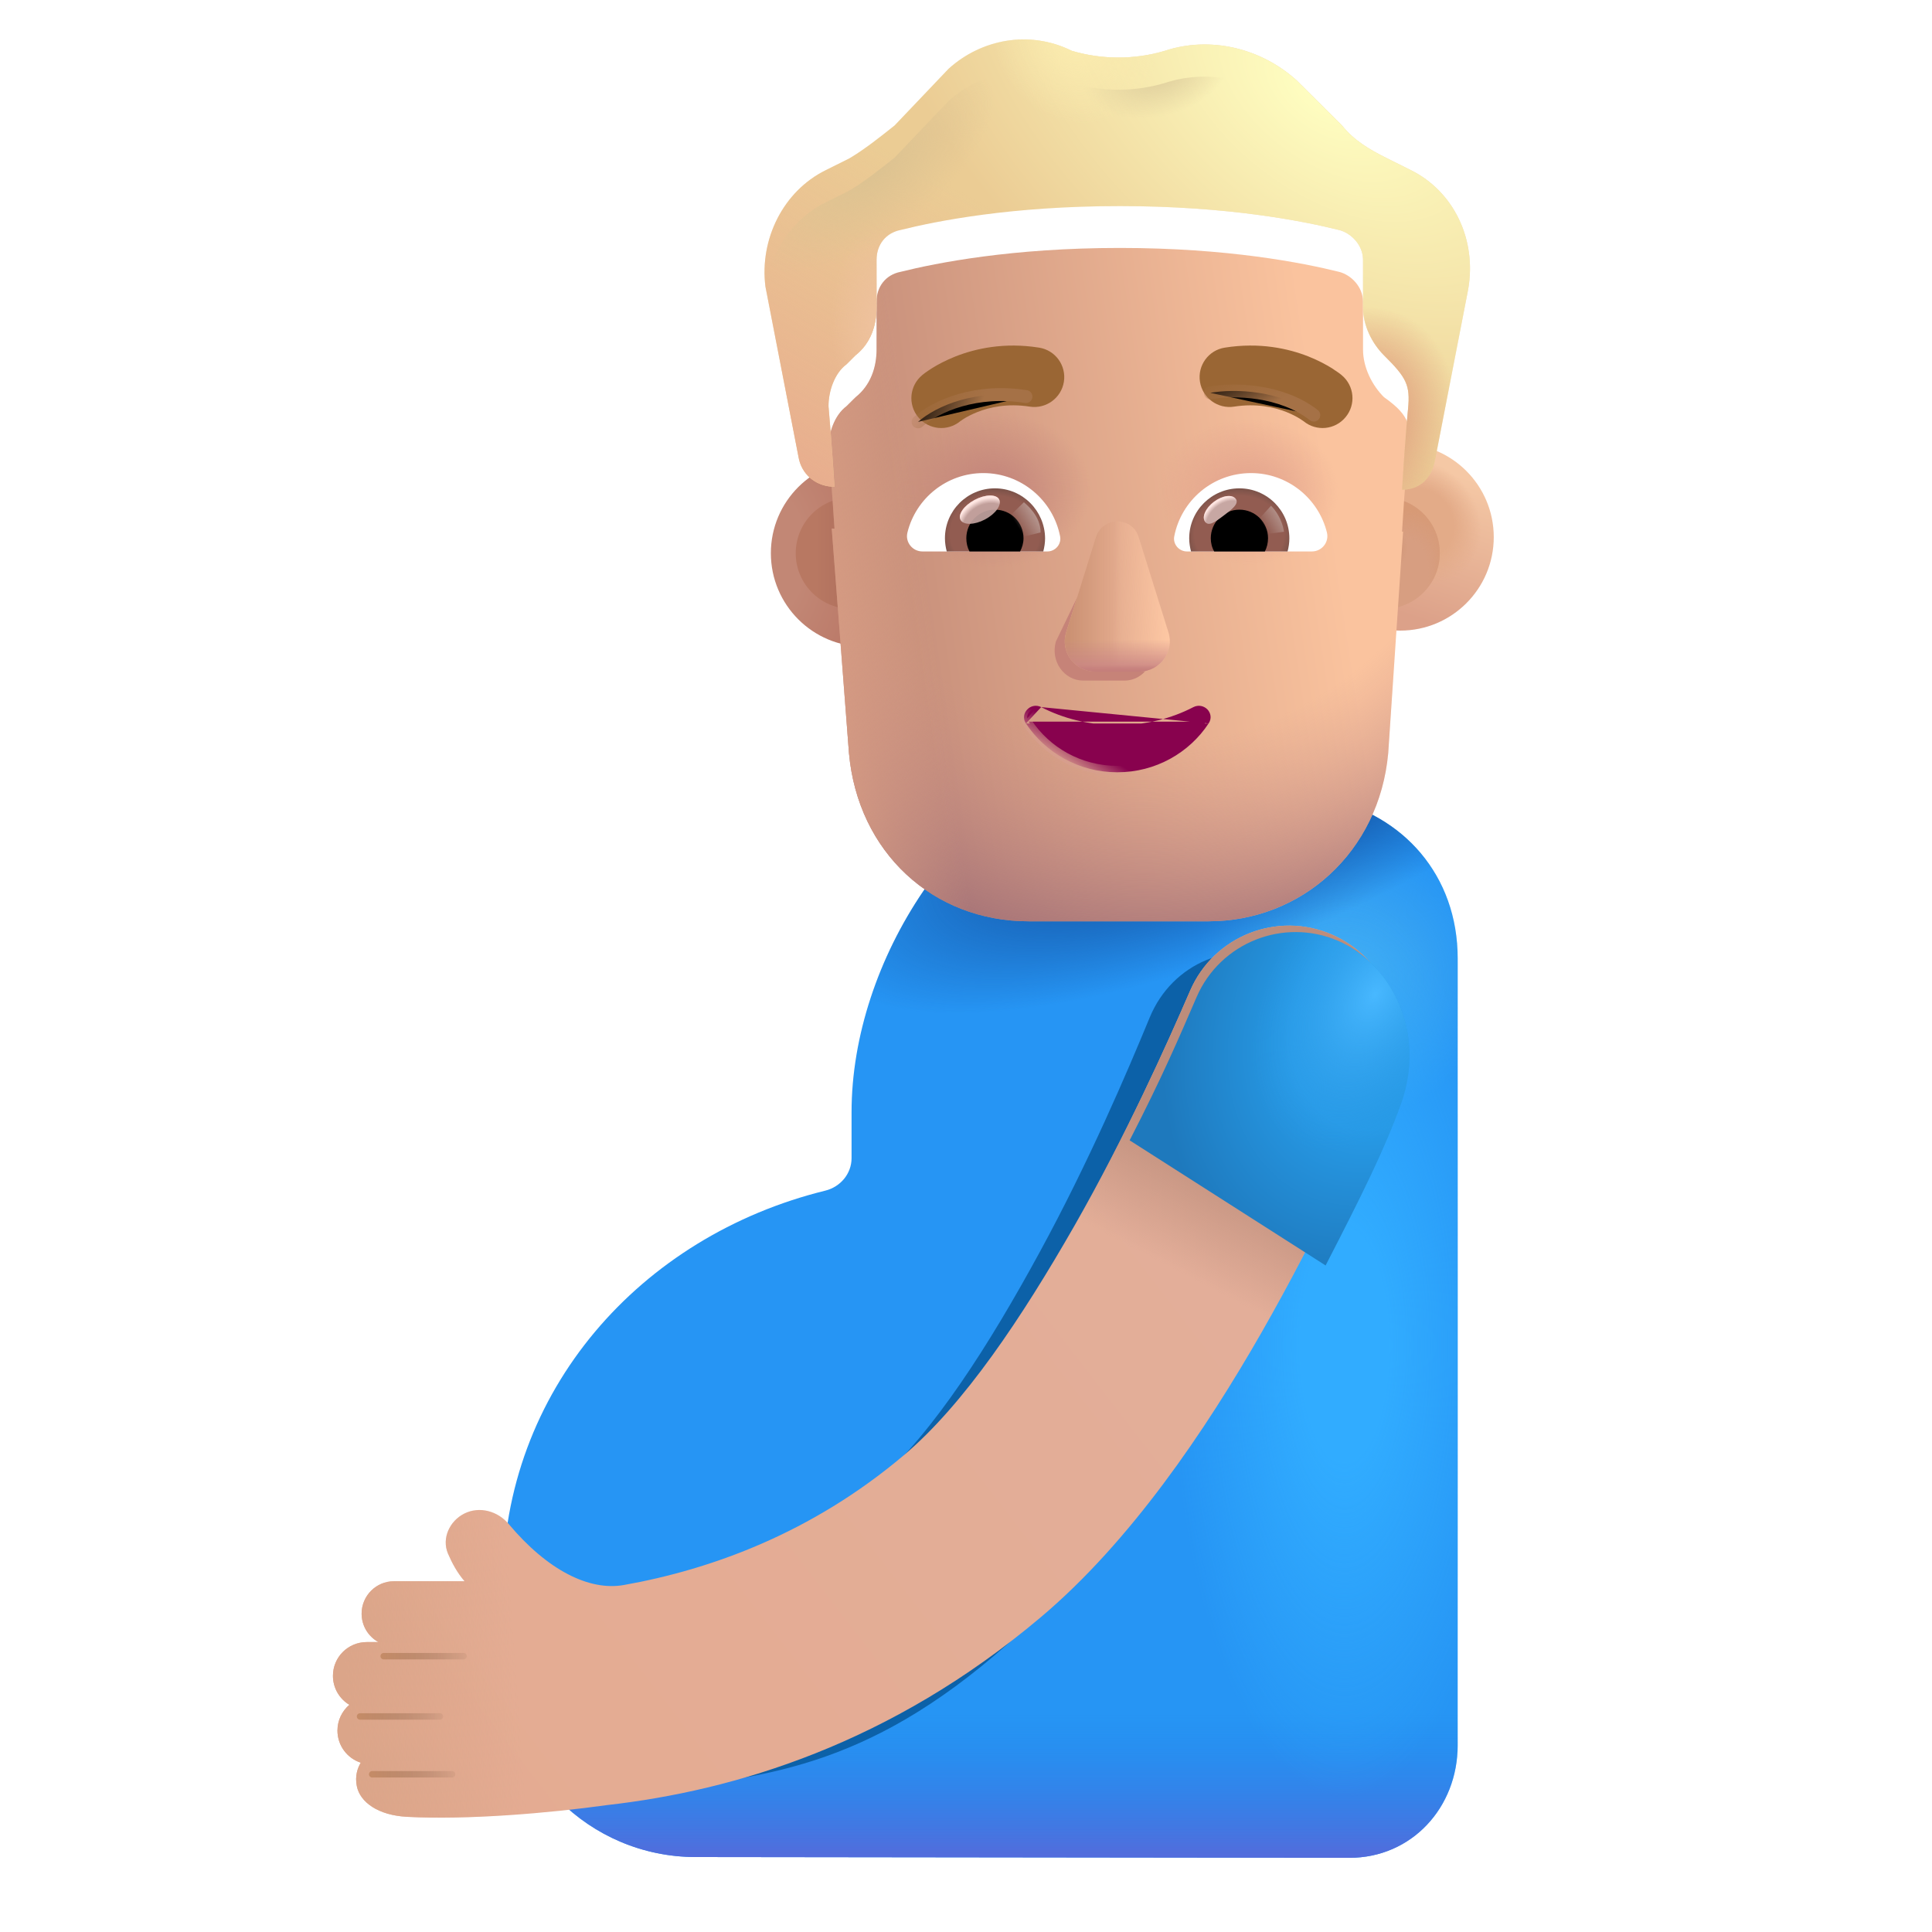 <svg viewBox="1 1 30 30" xmlns="http://www.w3.org/2000/svg">
<g filter="url(#filter0_i_13929_4557)">
<path d="M16.853 12.668C14.652 13.342 12.973 15.91 12.973 18.269V18.984C12.973 19.225 12.8 19.43 12.566 19.488C9.701 20.192 7.556 22.59 7.556 25.627V26.84C7.556 28.494 8.899 29.836 10.555 29.836L20.704 29.848C21.671 29.848 22.385 29.066 22.385 28.1V15.884C22.385 14.591 21.541 13.65 20.351 13.401C20.197 13.369 20.042 13.338 19.889 13.303C19.626 13.242 19.368 13.167 19.127 13.047L19.068 13.017C18.375 12.672 17.594 12.441 16.853 12.668Z" fill="#2695F4"/>
<path d="M16.853 12.668C14.652 13.342 12.973 15.91 12.973 18.269V18.984C12.973 19.225 12.8 19.43 12.566 19.488C9.701 20.192 7.556 22.59 7.556 25.627V26.84C7.556 28.494 8.899 29.836 10.555 29.836L20.704 29.848C21.671 29.848 22.385 29.066 22.385 28.1V15.884C22.385 14.591 21.541 13.65 20.351 13.401C20.197 13.369 20.042 13.338 19.889 13.303C19.626 13.242 19.368 13.167 19.127 13.047L19.068 13.017C18.375 12.672 17.594 12.441 16.853 12.668Z" fill="url(#paint0_linear_13929_4557)"/>
<path d="M16.853 12.668C14.652 13.342 12.973 15.91 12.973 18.269V18.984C12.973 19.225 12.8 19.43 12.566 19.488C9.701 20.192 7.556 22.59 7.556 25.627V26.84C7.556 28.494 8.899 29.836 10.555 29.836L20.704 29.848C21.671 29.848 22.385 29.066 22.385 28.1V15.884C22.385 14.591 21.541 13.65 20.351 13.401C20.197 13.369 20.042 13.338 19.889 13.303C19.626 13.242 19.368 13.167 19.127 13.047L19.068 13.017C18.375 12.672 17.594 12.441 16.853 12.668Z" fill="url(#paint1_radial_13929_4557)"/>
<path d="M16.853 12.668C14.652 13.342 12.973 15.91 12.973 18.269V18.984C12.973 19.225 12.8 19.43 12.566 19.488C9.701 20.192 7.556 22.59 7.556 25.627V26.84C7.556 28.494 8.899 29.836 10.555 29.836L20.704 29.848C21.671 29.848 22.385 29.066 22.385 28.1V15.884C22.385 14.591 21.541 13.65 20.351 13.401C20.197 13.369 20.042 13.338 19.889 13.303C19.626 13.242 19.368 13.167 19.127 13.047L19.068 13.017C18.375 12.672 17.594 12.441 16.853 12.668Z" fill="url(#paint2_radial_13929_4557)"/>
<path d="M16.853 12.668C14.652 13.342 12.973 15.91 12.973 18.269V18.984C12.973 19.225 12.8 19.43 12.566 19.488C9.701 20.192 7.556 22.59 7.556 25.627V26.84C7.556 28.494 8.899 29.836 10.555 29.836L20.704 29.848C21.671 29.848 22.385 29.066 22.385 28.1V15.884C22.385 14.591 21.541 13.65 20.351 13.401C20.197 13.369 20.042 13.338 19.889 13.303C19.626 13.242 19.368 13.167 19.127 13.047L19.068 13.017C18.375 12.672 17.594 12.441 16.853 12.668Z" fill="url(#paint3_radial_13929_4557)"/>
</g>
<g filter="url(#filter1_f_13929_4557)">
<path d="M10.476 28.882C10.628 28.864 10.775 28.844 10.915 28.824C12.799 28.599 14.418 28.502 16.646 26.529C17.969 25.357 19.076 23.637 19.912 22.102C20.764 20.537 21.412 19.014 21.777 18.129C22.126 17.281 21.754 16.297 20.947 15.93C20.139 15.563 19.201 15.953 18.852 16.801C18.503 17.648 17.91 19.038 17.145 20.442C16.364 21.877 15.504 23.23 14.615 24.018C13.251 25.226 11.762 25.79 10.476 26.031C9.961 26.127 9.342 25.797 8.774 25.085C8.65 24.93 8.463 24.847 8.281 24.869C8.252 25.117 8.237 25.37 8.237 25.627V26.84C8.237 28.002 9.553 28.386 10.476 28.882Z" fill="#0C61A8"/>
</g>
<g filter="url(#filter2_i_13929_4557)">
<path d="M21.68 15.711C22.528 16.078 22.918 17.062 22.551 17.91C22.168 18.795 21.488 20.318 20.593 21.884C19.716 23.418 18.553 25.138 17.164 26.31C14.826 28.284 12.407 29.005 10.429 29.229C9.501 29.358 8.263 29.46 7.325 29.412C6.868 29.389 6.59 29.181 6.541 28.936C6.508 28.777 6.554 28.65 6.602 28.571C6.392 28.503 6.24 28.305 6.24 28.072C6.24 27.912 6.312 27.769 6.425 27.672C6.272 27.581 6.17 27.413 6.17 27.222C6.17 26.932 6.405 26.698 6.695 26.698H6.875C6.72 26.612 6.615 26.447 6.615 26.257C6.615 25.979 6.84 25.753 7.118 25.753H8.213C8.102 25.625 8.018 25.469 7.956 25.324C7.856 25.088 7.981 24.818 8.209 24.703C8.445 24.584 8.73 24.663 8.9 24.866C9.497 25.578 10.146 25.908 10.687 25.812C12.038 25.572 13.601 25.008 15.032 23.799C15.966 23.012 16.869 21.659 17.689 20.224C18.491 18.819 19.114 17.429 19.481 16.582C19.847 15.735 20.832 15.344 21.68 15.711Z" fill="url(#paint4_linear_13929_4557)"/>
<path d="M21.68 15.711C22.528 16.078 22.918 17.062 22.551 17.91C22.168 18.795 21.488 20.318 20.593 21.884C19.716 23.418 18.553 25.138 17.164 26.31C14.826 28.284 12.407 29.005 10.429 29.229C9.501 29.358 8.263 29.46 7.325 29.412C6.868 29.389 6.59 29.181 6.541 28.936C6.508 28.777 6.554 28.65 6.602 28.571C6.392 28.503 6.24 28.305 6.24 28.072C6.24 27.912 6.312 27.769 6.425 27.672C6.272 27.581 6.17 27.413 6.17 27.222C6.17 26.932 6.405 26.698 6.695 26.698H6.875C6.72 26.612 6.615 26.447 6.615 26.257C6.615 25.979 6.84 25.753 7.118 25.753H8.213C8.102 25.625 8.018 25.469 7.956 25.324C7.856 25.088 7.981 24.818 8.209 24.703C8.445 24.584 8.73 24.663 8.9 24.866C9.497 25.578 10.146 25.908 10.687 25.812C12.038 25.572 13.601 25.008 15.032 23.799C15.966 23.012 16.869 21.659 17.689 20.224C18.491 18.819 19.114 17.429 19.481 16.582C19.847 15.735 20.832 15.344 21.68 15.711Z" fill="url(#paint5_linear_13929_4557)"/>
<path d="M21.68 15.711C22.528 16.078 22.918 17.062 22.551 17.91C22.168 18.795 21.488 20.318 20.593 21.884C19.716 23.418 18.553 25.138 17.164 26.31C14.826 28.284 12.407 29.005 10.429 29.229C9.501 29.358 8.263 29.46 7.325 29.412C6.868 29.389 6.59 29.181 6.541 28.936C6.508 28.777 6.554 28.65 6.602 28.571C6.392 28.503 6.24 28.305 6.24 28.072C6.24 27.912 6.312 27.769 6.425 27.672C6.272 27.581 6.17 27.413 6.17 27.222C6.17 26.932 6.405 26.698 6.695 26.698H6.875C6.72 26.612 6.615 26.447 6.615 26.257C6.615 25.979 6.84 25.753 7.118 25.753H8.213C8.102 25.625 8.018 25.469 7.956 25.324C7.856 25.088 7.981 24.818 8.209 24.703C8.445 24.584 8.73 24.663 8.9 24.866C9.497 25.578 10.146 25.908 10.687 25.812C12.038 25.572 13.601 25.008 15.032 23.799C15.966 23.012 16.869 21.659 17.689 20.224C18.491 18.819 19.114 17.429 19.481 16.582C19.847 15.735 20.832 15.344 21.68 15.711Z" fill="url(#paint6_linear_13929_4557)"/>
</g>
<g filter="url(#filter3_i_13929_4557)">
<path d="M22.655 18.241C23.045 17.153 22.528 16.078 21.68 15.711C20.832 15.344 19.848 15.735 19.481 16.582C19.215 17.197 18.949 17.822 18.441 18.807L21.484 20.75C22.05 19.653 22.407 18.932 22.655 18.241Z" fill="url(#paint7_radial_13929_4557)"/>
<path d="M22.655 18.241C23.045 17.153 22.528 16.078 21.68 15.711C20.832 15.344 19.848 15.735 19.481 16.582C19.215 17.197 18.949 17.822 18.441 18.807L21.484 20.75C22.05 19.653 22.407 18.932 22.655 18.241Z" fill="url(#paint8_radial_13929_4557)"/>
</g>
<g filter="url(#filter4_f_13929_4557)">
<path d="M6.958 26.717H8.199" stroke="url(#paint9_linear_13929_4557)" stroke-width="0.1" stroke-linecap="round"/>
</g>
<g filter="url(#filter5_f_13929_4557)">
<path d="M6.591 27.653H7.832" stroke="url(#paint10_linear_13929_4557)" stroke-width="0.1" stroke-linecap="round"/>
</g>
<g filter="url(#filter6_f_13929_4557)">
<path d="M6.779 28.551H8.02" stroke="url(#paint11_linear_13929_4557)" stroke-width="0.1" stroke-linecap="round"/>
</g>
<g filter="url(#filter7_i_13929_4557)">
<circle cx="14.222" cy="9.59" r="1.452" fill="url(#paint12_radial_13929_4557)"/>
</g>
<g filter="url(#filter8_f_13929_4557)">
<circle cx="14.221" cy="9.59" r="0.865" fill="url(#paint13_linear_13929_4557)"/>
</g>
<g filter="url(#filter9_i_13929_4557)">
<circle cx="22.493" cy="9.59" r="1.452" fill="url(#paint14_linear_13929_4557)"/>
<circle cx="22.493" cy="9.59" r="1.452" fill="url(#paint15_radial_13929_4557)"/>
</g>
<g filter="url(#filter10_f_13929_4557)">
<circle cx="22.492" cy="9.59" r="0.865" fill="#D79E81"/>
<circle cx="22.492" cy="9.59" r="0.865" fill="url(#paint16_radial_13929_4557)"/>
<circle cx="22.492" cy="9.59" r="0.865" fill="url(#paint17_radial_13929_4557)"/>
</g>
<g filter="url(#filter11_i_13929_4557)">
<path d="M13.915 9.057C13.93 9.058 13.944 9.058 13.958 9.058C13.958 9.058 13.912 8.317 13.865 7.807C13.865 7.575 13.958 7.297 14.145 7.157L14.285 7.018C14.518 6.833 14.611 6.555 14.611 6.277V5.535C14.611 5.303 14.751 5.117 14.984 5.071C15.544 4.932 16.709 4.7 18.388 4.7C20.067 4.7 21.232 4.932 21.792 5.071C21.978 5.117 22.165 5.303 22.165 5.535V6.277C22.165 6.555 22.305 6.833 22.491 7.018C22.928 7.324 22.901 7.492 22.864 7.853C22.818 8.317 22.771 9.105 22.771 9.105C22.776 9.105 22.782 9.105 22.787 9.105L22.556 12.546C22.416 14.084 21.207 15.156 19.765 15.156H16.974C15.486 15.156 14.323 14.084 14.183 12.546L13.915 9.057Z" fill="url(#paint18_linear_13929_4557)"/>
<path d="M13.915 9.057C13.93 9.058 13.944 9.058 13.958 9.058C13.958 9.058 13.912 8.317 13.865 7.807C13.865 7.575 13.958 7.297 14.145 7.157L14.285 7.018C14.518 6.833 14.611 6.555 14.611 6.277V5.535C14.611 5.303 14.751 5.117 14.984 5.071C15.544 4.932 16.709 4.7 18.388 4.7C20.067 4.7 21.232 4.932 21.792 5.071C21.978 5.117 22.165 5.303 22.165 5.535V6.277C22.165 6.555 22.305 6.833 22.491 7.018C22.928 7.324 22.901 7.492 22.864 7.853C22.818 8.317 22.771 9.105 22.771 9.105C22.776 9.105 22.782 9.105 22.787 9.105L22.556 12.546C22.416 14.084 21.207 15.156 19.765 15.156H16.974C15.486 15.156 14.323 14.084 14.183 12.546L13.915 9.057Z" fill="url(#paint19_radial_13929_4557)"/>
<path d="M13.915 9.057C13.93 9.058 13.944 9.058 13.958 9.058C13.958 9.058 13.912 8.317 13.865 7.807C13.865 7.575 13.958 7.297 14.145 7.157L14.285 7.018C14.518 6.833 14.611 6.555 14.611 6.277V5.535C14.611 5.303 14.751 5.117 14.984 5.071C15.544 4.932 16.709 4.7 18.388 4.7C20.067 4.7 21.232 4.932 21.792 5.071C21.978 5.117 22.165 5.303 22.165 5.535V6.277C22.165 6.555 22.305 6.833 22.491 7.018C22.928 7.324 22.901 7.492 22.864 7.853C22.818 8.317 22.771 9.105 22.771 9.105C22.776 9.105 22.782 9.105 22.787 9.105L22.556 12.546C22.416 14.084 21.207 15.156 19.765 15.156H16.974C15.486 15.156 14.323 14.084 14.183 12.546L13.915 9.057Z" fill="url(#paint20_linear_13929_4557)"/>
<path d="M13.915 9.057C13.93 9.058 13.944 9.058 13.958 9.058C13.958 9.058 13.912 8.317 13.865 7.807C13.865 7.575 13.958 7.297 14.145 7.157L14.285 7.018C14.518 6.833 14.611 6.555 14.611 6.277V5.535C14.611 5.303 14.751 5.117 14.984 5.071C15.544 4.932 16.709 4.7 18.388 4.7C20.067 4.7 21.232 4.932 21.792 5.071C21.978 5.117 22.165 5.303 22.165 5.535V6.277C22.165 6.555 22.305 6.833 22.491 7.018C22.928 7.324 22.901 7.492 22.864 7.853C22.818 8.317 22.771 9.105 22.771 9.105C22.776 9.105 22.782 9.105 22.787 9.105L22.556 12.546C22.416 14.084 21.207 15.156 19.765 15.156H16.974C15.486 15.156 14.323 14.084 14.183 12.546L13.915 9.057Z" fill="url(#paint21_radial_13929_4557)"/>
<path d="M13.915 9.057C13.93 9.058 13.944 9.058 13.958 9.058C13.958 9.058 13.912 8.317 13.865 7.807C13.865 7.575 13.958 7.297 14.145 7.157L14.285 7.018C14.518 6.833 14.611 6.555 14.611 6.277V5.535C14.611 5.303 14.751 5.117 14.984 5.071C15.544 4.932 16.709 4.7 18.388 4.7C20.067 4.7 21.232 4.932 21.792 5.071C21.978 5.117 22.165 5.303 22.165 5.535V6.277C22.165 6.555 22.305 6.833 22.491 7.018C22.928 7.324 22.901 7.492 22.864 7.853C22.818 8.317 22.771 9.105 22.771 9.105C22.776 9.105 22.782 9.105 22.787 9.105L22.556 12.546C22.416 14.084 21.207 15.156 19.765 15.156H16.974C15.486 15.156 14.323 14.084 14.183 12.546L13.915 9.057Z" fill="url(#paint22_radial_13929_4557)"/>
</g>
<g filter="url(#filter12_i_13929_4557)">
<path d="M22.538 3.958L22.911 4.144C23.564 4.468 23.937 5.21 23.797 5.998L23.284 8.641C23.238 8.914 23.058 9.098 22.787 9.104C22.782 9.105 22.776 9.105 22.771 9.105C22.771 9.105 22.818 8.316 22.864 7.853C22.902 7.476 22.836 7.361 22.491 7.018C22.305 6.833 22.165 6.555 22.165 6.276V5.535C22.165 5.303 21.978 5.117 21.792 5.071C21.232 4.932 20.067 4.7 18.388 4.7C16.709 4.7 15.543 4.932 14.984 5.071C14.751 5.117 14.611 5.303 14.611 5.535V6.276C14.611 6.555 14.518 6.833 14.284 7.018L14.145 7.157C13.958 7.296 13.865 7.575 13.865 7.806C13.911 8.316 13.958 9.058 13.958 9.058C13.944 9.058 13.93 9.058 13.915 9.057C13.655 9.039 13.443 8.859 13.399 8.595L12.886 5.952C12.792 5.21 13.165 4.468 13.818 4.144L14.191 3.958C14.424 3.819 14.658 3.634 14.891 3.448L15.73 2.567C16.243 2.104 16.989 1.965 17.642 2.289C18.108 2.428 18.621 2.428 19.087 2.289C19.787 2.057 20.579 2.243 21.139 2.753L21.838 3.448C22.025 3.68 22.258 3.819 22.538 3.958Z" fill="#EBCC94"/>
<path d="M22.538 3.958L22.911 4.144C23.564 4.468 23.937 5.21 23.797 5.998L23.284 8.641C23.238 8.914 23.058 9.098 22.787 9.104C22.782 9.105 22.776 9.105 22.771 9.105C22.771 9.105 22.818 8.316 22.864 7.853C22.902 7.476 22.836 7.361 22.491 7.018C22.305 6.833 22.165 6.555 22.165 6.276V5.535C22.165 5.303 21.978 5.117 21.792 5.071C21.232 4.932 20.067 4.7 18.388 4.7C16.709 4.7 15.543 4.932 14.984 5.071C14.751 5.117 14.611 5.303 14.611 5.535V6.276C14.611 6.555 14.518 6.833 14.284 7.018L14.145 7.157C13.958 7.296 13.865 7.575 13.865 7.806C13.911 8.316 13.958 9.058 13.958 9.058C13.944 9.058 13.93 9.058 13.915 9.057C13.655 9.039 13.443 8.859 13.399 8.595L12.886 5.952C12.792 5.21 13.165 4.468 13.818 4.144L14.191 3.958C14.424 3.819 14.658 3.634 14.891 3.448L15.73 2.567C16.243 2.104 16.989 1.965 17.642 2.289C18.108 2.428 18.621 2.428 19.087 2.289C19.787 2.057 20.579 2.243 21.139 2.753L21.838 3.448C22.025 3.68 22.258 3.819 22.538 3.958Z" fill="url(#paint23_radial_13929_4557)"/>
<path d="M22.538 3.958L22.911 4.144C23.564 4.468 23.937 5.21 23.797 5.998L23.284 8.641C23.238 8.914 23.058 9.098 22.787 9.104C22.782 9.105 22.776 9.105 22.771 9.105C22.771 9.105 22.818 8.316 22.864 7.853C22.902 7.476 22.836 7.361 22.491 7.018C22.305 6.833 22.165 6.555 22.165 6.276V5.535C22.165 5.303 21.978 5.117 21.792 5.071C21.232 4.932 20.067 4.7 18.388 4.7C16.709 4.7 15.543 4.932 14.984 5.071C14.751 5.117 14.611 5.303 14.611 5.535V6.276C14.611 6.555 14.518 6.833 14.284 7.018L14.145 7.157C13.958 7.296 13.865 7.575 13.865 7.806C13.911 8.316 13.958 9.058 13.958 9.058C13.944 9.058 13.93 9.058 13.915 9.057C13.655 9.039 13.443 8.859 13.399 8.595L12.886 5.952C12.792 5.21 13.165 4.468 13.818 4.144L14.191 3.958C14.424 3.819 14.658 3.634 14.891 3.448L15.73 2.567C16.243 2.104 16.989 1.965 17.642 2.289C18.108 2.428 18.621 2.428 19.087 2.289C19.787 2.057 20.579 2.243 21.139 2.753L21.838 3.448C22.025 3.68 22.258 3.819 22.538 3.958Z" fill="url(#paint24_linear_13929_4557)"/>
<path d="M22.538 3.958L22.911 4.144C23.564 4.468 23.937 5.21 23.797 5.998L23.284 8.641C23.238 8.914 23.058 9.098 22.787 9.104C22.782 9.105 22.776 9.105 22.771 9.105C22.771 9.105 22.818 8.316 22.864 7.853C22.902 7.476 22.836 7.361 22.491 7.018C22.305 6.833 22.165 6.555 22.165 6.276V5.535C22.165 5.303 21.978 5.117 21.792 5.071C21.232 4.932 20.067 4.7 18.388 4.7C16.709 4.7 15.543 4.932 14.984 5.071C14.751 5.117 14.611 5.303 14.611 5.535V6.276C14.611 6.555 14.518 6.833 14.284 7.018L14.145 7.157C13.958 7.296 13.865 7.575 13.865 7.806C13.911 8.316 13.958 9.058 13.958 9.058C13.944 9.058 13.93 9.058 13.915 9.057C13.655 9.039 13.443 8.859 13.399 8.595L12.886 5.952C12.792 5.21 13.165 4.468 13.818 4.144L14.191 3.958C14.424 3.819 14.658 3.634 14.891 3.448L15.73 2.567C16.243 2.104 16.989 1.965 17.642 2.289C18.108 2.428 18.621 2.428 19.087 2.289C19.787 2.057 20.579 2.243 21.139 2.753L21.838 3.448C22.025 3.68 22.258 3.819 22.538 3.958Z" fill="url(#paint25_radial_13929_4557)"/>
<path d="M22.538 3.958L22.911 4.144C23.564 4.468 23.937 5.21 23.797 5.998L23.284 8.641C23.238 8.914 23.058 9.098 22.787 9.104C22.782 9.105 22.776 9.105 22.771 9.105C22.771 9.105 22.818 8.316 22.864 7.853C22.902 7.476 22.836 7.361 22.491 7.018C22.305 6.833 22.165 6.555 22.165 6.276V5.535C22.165 5.303 21.978 5.117 21.792 5.071C21.232 4.932 20.067 4.7 18.388 4.7C16.709 4.7 15.543 4.932 14.984 5.071C14.751 5.117 14.611 5.303 14.611 5.535V6.276C14.611 6.555 14.518 6.833 14.284 7.018L14.145 7.157C13.958 7.296 13.865 7.575 13.865 7.806C13.911 8.316 13.958 9.058 13.958 9.058C13.944 9.058 13.93 9.058 13.915 9.057C13.655 9.039 13.443 8.859 13.399 8.595L12.886 5.952C12.792 5.21 13.165 4.468 13.818 4.144L14.191 3.958C14.424 3.819 14.658 3.634 14.891 3.448L15.73 2.567C16.243 2.104 16.989 1.965 17.642 2.289C18.108 2.428 18.621 2.428 19.087 2.289C19.787 2.057 20.579 2.243 21.139 2.753L21.838 3.448C22.025 3.68 22.258 3.819 22.538 3.958Z" fill="url(#paint26_radial_13929_4557)"/>
<path d="M22.538 3.958L22.911 4.144C23.564 4.468 23.937 5.21 23.797 5.998L23.284 8.641C23.238 8.914 23.058 9.098 22.787 9.104C22.782 9.105 22.776 9.105 22.771 9.105C22.771 9.105 22.818 8.316 22.864 7.853C22.902 7.476 22.836 7.361 22.491 7.018C22.305 6.833 22.165 6.555 22.165 6.276V5.535C22.165 5.303 21.978 5.117 21.792 5.071C21.232 4.932 20.067 4.7 18.388 4.7C16.709 4.7 15.543 4.932 14.984 5.071C14.751 5.117 14.611 5.303 14.611 5.535V6.276C14.611 6.555 14.518 6.833 14.284 7.018L14.145 7.157C13.958 7.296 13.865 7.575 13.865 7.806C13.911 8.316 13.958 9.058 13.958 9.058C13.944 9.058 13.93 9.058 13.915 9.057C13.655 9.039 13.443 8.859 13.399 8.595L12.886 5.952C12.792 5.21 13.165 4.468 13.818 4.144L14.191 3.958C14.424 3.819 14.658 3.634 14.891 3.448L15.73 2.567C16.243 2.104 16.989 1.965 17.642 2.289C18.108 2.428 18.621 2.428 19.087 2.289C19.787 2.057 20.579 2.243 21.139 2.753L21.838 3.448C22.025 3.68 22.258 3.819 22.538 3.958Z" fill="url(#paint27_radial_13929_4557)"/>
</g>
<path d="M22.538 3.958L22.911 4.144C23.564 4.468 23.937 5.21 23.797 5.998L23.284 8.641C23.238 8.914 23.058 9.098 22.787 9.104C22.782 9.105 22.776 9.105 22.771 9.105C22.771 9.105 22.818 8.316 22.864 7.853C22.902 7.476 22.836 7.361 22.491 7.018C22.305 6.833 22.165 6.555 22.165 6.276V5.535C22.165 5.303 21.978 5.117 21.792 5.071C21.232 4.932 20.067 4.7 18.388 4.7C16.709 4.7 15.543 4.932 14.984 5.071C14.751 5.117 14.611 5.303 14.611 5.535V6.276C14.611 6.555 14.518 6.833 14.284 7.018L14.145 7.157C13.958 7.296 13.865 7.575 13.865 7.806C13.911 8.316 13.958 9.058 13.958 9.058C13.944 9.058 13.93 9.058 13.915 9.057C13.655 9.039 13.443 8.859 13.399 8.595L12.886 5.952C12.792 5.21 13.165 4.468 13.818 4.144L14.191 3.958C14.424 3.819 14.658 3.634 14.891 3.448L15.73 2.567C16.243 2.104 16.989 1.965 17.642 2.289C18.108 2.428 18.621 2.428 19.087 2.289C19.787 2.057 20.579 2.243 21.139 2.753L21.838 3.448C22.025 3.68 22.258 3.819 22.538 3.958Z" fill="url(#paint28_radial_13929_4557)"/>
<path d="M22.538 3.958L22.911 4.144C23.564 4.468 23.937 5.21 23.797 5.998L23.284 8.641C23.238 8.914 23.058 9.098 22.787 9.104C22.782 9.105 22.776 9.105 22.771 9.105C22.771 9.105 22.818 8.316 22.864 7.853C22.902 7.476 22.836 7.361 22.491 7.018C22.305 6.833 22.165 6.555 22.165 6.276V5.535C22.165 5.303 21.978 5.117 21.792 5.071C21.232 4.932 20.067 4.7 18.388 4.7C16.709 4.7 15.543 4.932 14.984 5.071C14.751 5.117 14.611 5.303 14.611 5.535V6.276C14.611 6.555 14.518 6.833 14.284 7.018L14.145 7.157C13.958 7.296 13.865 7.575 13.865 7.806C13.911 8.316 13.958 9.058 13.958 9.058C13.944 9.058 13.93 9.058 13.915 9.057C13.655 9.039 13.443 8.859 13.399 8.595L12.886 5.952C12.792 5.21 13.165 4.468 13.818 4.144L14.191 3.958C14.424 3.819 14.658 3.634 14.891 3.448L15.73 2.567C16.243 2.104 16.989 1.965 17.642 2.289C18.108 2.428 18.621 2.428 19.087 2.289C19.787 2.057 20.579 2.243 21.139 2.753L21.838 3.448C22.025 3.68 22.258 3.819 22.538 3.958Z" fill="url(#paint29_radial_13929_4557)"/>
<g filter="url(#filter13_f_13929_4557)">
<path d="M18.11 9.483L17.396 10.96C17.308 11.264 17.52 11.568 17.821 11.568H18.462C18.762 11.568 18.974 11.26 18.886 10.96L18.453 9.483C18.36 9.155 18.207 9.155 18.11 9.483Z" fill="#C68378"/>
</g>
<g filter="url(#filter14_f_13929_4557)">
<path d="M18.017 9.342L17.555 10.82C17.461 11.124 17.687 11.428 18.008 11.428H18.691C19.012 11.428 19.238 11.119 19.144 10.82L18.682 9.342C18.583 9.015 18.121 9.015 18.017 9.342Z" fill="#E4AC8F"/>
<path d="M18.017 9.342L17.555 10.82C17.461 11.124 17.687 11.428 18.008 11.428H18.691C19.012 11.428 19.238 11.119 19.144 10.82L18.682 9.342C18.583 9.015 18.121 9.015 18.017 9.342Z" fill="url(#paint30_linear_13929_4557)"/>
<path d="M18.017 9.342L17.555 10.82C17.461 11.124 17.687 11.428 18.008 11.428H18.691C19.012 11.428 19.238 11.119 19.144 10.82L18.682 9.342C18.583 9.015 18.121 9.015 18.017 9.342Z" fill="url(#paint31_linear_13929_4557)"/>
<path d="M18.017 9.342L17.555 10.82C17.461 11.124 17.687 11.428 18.008 11.428H18.691C19.012 11.428 19.238 11.119 19.144 10.82L18.682 9.342C18.583 9.015 18.121 9.015 18.017 9.342Z" fill="url(#paint32_linear_13929_4557)"/>
</g>
<path d="M18.017 9.342L17.555 10.82C17.461 11.124 17.687 11.428 18.008 11.428H18.691C19.012 11.428 19.238 11.119 19.144 10.82L18.682 9.342C18.583 9.015 18.121 9.015 18.017 9.342Z" fill="url(#paint33_linear_13929_4557)"/>
<path d="M17.168 11.98L17.168 11.98C17.509 12.158 17.916 12.26 18.349 12.26C18.787 12.26 19.189 12.158 19.531 11.98L19.531 11.98L19.531 11.98C19.612 11.939 19.697 11.963 19.749 12.016C19.8 12.07 19.82 12.156 19.767 12.234M17.168 11.98L19.726 12.206M17.168 11.98L17.168 11.98C17.086 11.938 17 11.964 16.95 12.018C16.899 12.071 16.879 12.158 16.931 12.234M17.168 11.98L16.973 12.206M19.767 12.234C19.767 12.234 19.767 12.234 19.767 12.234L19.726 12.206M19.767 12.234C19.767 12.234 19.768 12.234 19.768 12.234L19.726 12.206M19.767 12.234C19.467 12.689 18.945 12.992 18.349 12.992C17.754 12.992 17.232 12.689 16.931 12.234M19.726 12.206C19.435 12.648 18.927 12.942 18.349 12.942C17.771 12.942 17.264 12.648 16.973 12.206M16.931 12.234C16.931 12.235 16.932 12.235 16.932 12.235L16.973 12.206M16.931 12.234C16.931 12.234 16.931 12.234 16.931 12.234L16.973 12.206" fill="#88024E" stroke="url(#paint34_linear_13929_4557)" stroke-width="0.1"/>
<g filter="url(#filter15_i_13929_4557)">
<path d="M21.584 7.226L21.583 7.225L21.581 7.223L21.577 7.22L21.567 7.212C21.559 7.205 21.548 7.197 21.535 7.188C21.51 7.17 21.475 7.146 21.432 7.118C21.345 7.064 21.223 6.997 21.067 6.935C20.755 6.812 20.309 6.712 19.769 6.798C19.516 6.837 19.343 7.075 19.383 7.328C19.423 7.581 19.661 7.754 19.914 7.714C20.26 7.66 20.537 7.723 20.726 7.798C20.821 7.836 20.893 7.876 20.939 7.905C20.962 7.919 20.978 7.931 20.987 7.937C20.991 7.94 20.993 7.941 20.994 7.942C21.191 8.103 21.48 8.075 21.643 7.879C21.808 7.682 21.781 7.39 21.584 7.226Z" fill="#9A6634"/>
</g>
<g filter="url(#filter16_i_13929_4557)">
<path d="M15.069 7.226L15.069 7.225L15.07 7.225L15.072 7.223L15.076 7.22L15.086 7.212C15.094 7.205 15.105 7.197 15.117 7.188C15.143 7.17 15.177 7.146 15.221 7.118C15.307 7.064 15.43 6.997 15.586 6.935C15.898 6.812 16.344 6.712 16.884 6.798C17.137 6.837 17.31 7.075 17.27 7.328C17.23 7.581 16.992 7.754 16.739 7.714C16.393 7.66 16.116 7.723 15.927 7.798C15.832 7.836 15.759 7.876 15.713 7.905C15.691 7.919 15.675 7.931 15.666 7.937C15.662 7.94 15.66 7.941 15.659 7.942C15.462 8.103 15.172 8.075 15.009 7.879C14.845 7.682 14.872 7.39 15.069 7.226Z" fill="#9A6634"/>
</g>
<path d="M20.426 8.346C20.993 8.346 21.473 8.738 21.604 9.267C21.642 9.418 21.526 9.563 21.371 9.563H19.431C19.308 9.563 19.209 9.45 19.234 9.327C19.343 8.769 19.833 8.346 20.426 8.346Z" fill="white"/>
<path d="M20.245 8.583C20.676 8.583 21.021 8.932 21.021 9.359C21.021 9.429 21.011 9.5 20.993 9.563H19.494C19.477 9.496 19.466 9.429 19.466 9.359C19.466 8.932 19.815 8.583 20.245 8.583Z" fill="url(#paint35_radial_13929_4557)"/>
<path d="M19.801 9.358C19.801 9.112 19.999 8.914 20.246 8.914C20.492 8.914 20.69 9.112 20.69 9.358C20.69 9.432 20.672 9.503 20.641 9.563H19.854C19.819 9.503 19.801 9.432 19.801 9.358Z" fill="black"/>
<g filter="url(#filter17_f_13929_4557)">
<path d="M20.189 8.747C20.245 8.821 20.129 8.911 19.997 9.009C19.866 9.108 19.768 9.177 19.713 9.103C19.658 9.029 19.72 8.889 19.851 8.791C19.983 8.692 20.134 8.673 20.189 8.747Z" fill="#C7A7A3"/>
<path d="M20.189 8.747C20.245 8.821 20.129 8.911 19.997 9.009C19.866 9.108 19.768 9.177 19.713 9.103C19.658 9.029 19.72 8.889 19.851 8.791C19.983 8.692 20.134 8.673 20.189 8.747Z" fill="url(#paint36_radial_13929_4557)"/>
</g>
<g filter="url(#filter18_f_13929_4557)">
<path d="M20.937 9.257C20.909 9.056 20.791 8.905 20.736 8.854L20.51 9.102L20.612 9.301L20.937 9.257Z" fill="url(#paint37_linear_13929_4557)"/>
</g>
<path d="M16.269 8.346C15.701 8.346 15.222 8.738 15.091 9.267C15.052 9.418 15.169 9.563 15.324 9.563H17.264C17.387 9.563 17.486 9.45 17.461 9.327C17.352 8.769 16.858 8.346 16.269 8.346Z" fill="white"/>
<path d="M16.449 8.583C16.018 8.583 15.673 8.932 15.673 9.358C15.673 9.429 15.684 9.499 15.701 9.563H17.2C17.217 9.496 17.228 9.429 17.228 9.358C17.224 8.932 16.879 8.583 16.449 8.583Z" fill="url(#paint38_radial_13929_4557)"/>
<path d="M16.893 9.358C16.893 9.112 16.696 8.914 16.449 8.914C16.202 8.914 16.005 9.112 16.005 9.358C16.005 9.432 16.022 9.503 16.054 9.563H16.84C16.872 9.503 16.893 9.432 16.893 9.358Z" fill="black"/>
<g filter="url(#filter19_f_13929_4557)">
<path d="M17.158 9.268C17.158 9.017 16.954 8.849 16.899 8.799L16.648 9.042L16.802 9.356L17.158 9.268Z" fill="url(#paint39_linear_13929_4557)"/>
</g>
<g filter="url(#filter20_f_13929_4557)">
<ellipse cx="16.215" cy="8.914" rx="0.339" ry="0.172" transform="rotate(-27.914 16.215 8.914)" fill="#C7A7A3" fill-opacity="0.9"/>
<ellipse cx="16.215" cy="8.914" rx="0.339" ry="0.172" transform="rotate(-27.914 16.215 8.914)" fill="url(#paint40_radial_13929_4557)"/>
</g>
<g filter="url(#filter21_f_13929_4557)">
<path d="M19.793 7.1C20.167 7.034 20.896 7.053 21.401 7.446" stroke="url(#paint41_linear_13929_4557)" stroke-width="0.2" stroke-linecap="round"/>
</g>
<g filter="url(#filter22_f_13929_4557)">
<path d="M15.255 7.551C15.54 7.3 16.161 7.035 16.931 7.158" stroke="url(#paint42_linear_13929_4557)" stroke-width="0.2" stroke-linecap="round"/>
</g>
<defs>
<filter id="filter0_i_13929_4557" x="7.556" y="12.577" width="16.079" height="17.27" filterUnits="userSpaceOnUse" color-interpolation-filters="sRGB">
<feFlood flood-opacity="0" result="BackgroundImageFix"/>
<feBlend mode="normal" in="SourceGraphic" in2="BackgroundImageFix" result="shape"/>
<feColorMatrix in="SourceAlpha" type="matrix" values="0 0 0 0 0 0 0 0 0 0 0 0 0 0 0 0 0 0 127 0" result="hardAlpha"/>
<feOffset dx="1.25"/>
<feGaussianBlur stdDeviation="1"/>
<feComposite in2="hardAlpha" operator="arithmetic" k2="-1" k3="1"/>
<feColorMatrix type="matrix" values="0 0 0 0 0.247 0 0 0 0 0.471 0 0 0 0 0.663 0 0 0 1 0"/>
<feBlend mode="normal" in2="shape" result="effect1_innerShadow_13929_4557"/>
</filter>
<filter id="filter1_f_13929_4557" x="7.237" y="14.792" width="15.671" height="15.09" filterUnits="userSpaceOnUse" color-interpolation-filters="sRGB">
<feFlood flood-opacity="0" result="BackgroundImageFix"/>
<feBlend mode="normal" in="SourceGraphic" in2="BackgroundImageFix" result="shape"/>
<feGaussianBlur stdDeviation="0.5" result="effect1_foregroundBlur_13929_4557"/>
</filter>
<filter id="filter2_i_13929_4557" x="6.17" y="15.373" width="16.519" height="14.051" filterUnits="userSpaceOnUse" color-interpolation-filters="sRGB">
<feFlood flood-opacity="0" result="BackgroundImageFix"/>
<feBlend mode="normal" in="SourceGraphic" in2="BackgroundImageFix" result="shape"/>
<feColorMatrix in="SourceAlpha" type="matrix" values="0 0 0 0 0 0 0 0 0 0 0 0 0 0 0 0 0 0 127 0" result="hardAlpha"/>
<feOffset dy="-0.2"/>
<feGaussianBlur stdDeviation="0.375"/>
<feComposite in2="hardAlpha" operator="arithmetic" k2="-1" k3="1"/>
<feColorMatrix type="matrix" values="0 0 0 0 0.745 0 0 0 0 0.467 0 0 0 0 0.553 0 0 0 1 0"/>
<feBlend mode="normal" in2="shape" result="effect1_innerShadow_13929_4557"/>
</filter>
<filter id="filter3_i_13929_4557" x="18.441" y="15.473" width="4.446" height="5.276" filterUnits="userSpaceOnUse" color-interpolation-filters="sRGB">
<feFlood flood-opacity="0" result="BackgroundImageFix"/>
<feBlend mode="normal" in="SourceGraphic" in2="BackgroundImageFix" result="shape"/>
<feColorMatrix in="SourceAlpha" type="matrix" values="0 0 0 0 0 0 0 0 0 0 0 0 0 0 0 0 0 0 127 0" result="hardAlpha"/>
<feOffset dx="0.1" dy="-0.1"/>
<feGaussianBlur stdDeviation="0.25"/>
<feComposite in2="hardAlpha" operator="arithmetic" k2="-1" k3="1"/>
<feColorMatrix type="matrix" values="0 0 0 0 0.114 0 0 0 0 0.408 0 0 0 0 0.624 0 0 0 1 0"/>
<feBlend mode="normal" in2="shape" result="effect1_innerShadow_13929_4557"/>
</filter>
<filter id="filter4_f_13929_4557" x="6.808" y="26.567" width="1.541" height="0.3" filterUnits="userSpaceOnUse" color-interpolation-filters="sRGB">
<feFlood flood-opacity="0" result="BackgroundImageFix"/>
<feBlend mode="normal" in="SourceGraphic" in2="BackgroundImageFix" result="shape"/>
<feGaussianBlur stdDeviation="0.05" result="effect1_foregroundBlur_13929_4557"/>
</filter>
<filter id="filter5_f_13929_4557" x="6.441" y="27.503" width="1.541" height="0.3" filterUnits="userSpaceOnUse" color-interpolation-filters="sRGB">
<feFlood flood-opacity="0" result="BackgroundImageFix"/>
<feBlend mode="normal" in="SourceGraphic" in2="BackgroundImageFix" result="shape"/>
<feGaussianBlur stdDeviation="0.05" result="effect1_foregroundBlur_13929_4557"/>
</filter>
<filter id="filter6_f_13929_4557" x="6.629" y="28.401" width="1.541" height="0.3" filterUnits="userSpaceOnUse" color-interpolation-filters="sRGB">
<feFlood flood-opacity="0" result="BackgroundImageFix"/>
<feBlend mode="normal" in="SourceGraphic" in2="BackgroundImageFix" result="shape"/>
<feGaussianBlur stdDeviation="0.05" result="effect1_foregroundBlur_13929_4557"/>
</filter>
<filter id="filter7_i_13929_4557" x="12.77" y="8.139" width="3.103" height="2.903" filterUnits="userSpaceOnUse" color-interpolation-filters="sRGB">
<feFlood flood-opacity="0" result="BackgroundImageFix"/>
<feBlend mode="normal" in="SourceGraphic" in2="BackgroundImageFix" result="shape"/>
<feColorMatrix in="SourceAlpha" type="matrix" values="0 0 0 0 0 0 0 0 0 0 0 0 0 0 0 0 0 0 127 0" result="hardAlpha"/>
<feOffset dx="0.2"/>
<feGaussianBlur stdDeviation="0.2"/>
<feComposite in2="hardAlpha" operator="arithmetic" k2="-1" k3="1"/>
<feColorMatrix type="matrix" values="0 0 0 0 0.867 0 0 0 0 0.643 0 0 0 0 0.533 0 0 0 1 0"/>
<feBlend mode="normal" in2="shape" result="effect1_innerShadow_13929_4557"/>
</filter>
<filter id="filter8_f_13929_4557" x="12.856" y="8.225" width="2.73" height="2.73" filterUnits="userSpaceOnUse" color-interpolation-filters="sRGB">
<feFlood flood-opacity="0" result="BackgroundImageFix"/>
<feBlend mode="normal" in="SourceGraphic" in2="BackgroundImageFix" result="shape"/>
<feGaussianBlur stdDeviation="0.25" result="effect1_foregroundBlur_13929_4557"/>
</filter>
<filter id="filter9_i_13929_4557" x="21.041" y="7.889" width="3.153" height="3.153" filterUnits="userSpaceOnUse" color-interpolation-filters="sRGB">
<feFlood flood-opacity="0" result="BackgroundImageFix"/>
<feBlend mode="normal" in="SourceGraphic" in2="BackgroundImageFix" result="shape"/>
<feColorMatrix in="SourceAlpha" type="matrix" values="0 0 0 0 0 0 0 0 0 0 0 0 0 0 0 0 0 0 127 0" result="hardAlpha"/>
<feOffset dx="0.25" dy="-0.25"/>
<feGaussianBlur stdDeviation="0.25"/>
<feComposite in2="hardAlpha" operator="arithmetic" k2="-1" k3="1"/>
<feColorMatrix type="matrix" values="0 0 0 0 0.769 0 0 0 0 0.529 0 0 0 0 0.506 0 0 0 1 0"/>
<feBlend mode="normal" in2="shape" result="effect1_innerShadow_13929_4557"/>
</filter>
<filter id="filter10_f_13929_4557" x="21.128" y="8.225" width="2.73" height="2.73" filterUnits="userSpaceOnUse" color-interpolation-filters="sRGB">
<feFlood flood-opacity="0" result="BackgroundImageFix"/>
<feBlend mode="normal" in="SourceGraphic" in2="BackgroundImageFix" result="shape"/>
<feGaussianBlur stdDeviation="0.25" result="effect1_foregroundBlur_13929_4557"/>
</filter>
<filter id="filter11_i_13929_4557" x="13.865" y="4.7" width="9.018" height="10.606" filterUnits="userSpaceOnUse" color-interpolation-filters="sRGB">
<feFlood flood-opacity="0" result="BackgroundImageFix"/>
<feBlend mode="normal" in="SourceGraphic" in2="BackgroundImageFix" result="shape"/>
<feColorMatrix in="SourceAlpha" type="matrix" values="0 0 0 0 0 0 0 0 0 0 0 0 0 0 0 0 0 0 127 0" result="hardAlpha"/>
<feOffset dy="0.15"/>
<feGaussianBlur stdDeviation="0.15"/>
<feComposite in2="hardAlpha" operator="arithmetic" k2="-1" k3="1"/>
<feColorMatrix type="matrix" values="0 0 0 0 0.753 0 0 0 0 0.502 0 0 0 0 0.349 0 0 0 1 0"/>
<feBlend mode="normal" in2="shape" result="effect1_innerShadow_13929_4557"/>
</filter>
<filter id="filter12_i_13929_4557" x="12.871" y="1.612" width="10.955" height="7.492" filterUnits="userSpaceOnUse" color-interpolation-filters="sRGB">
<feFlood flood-opacity="0" result="BackgroundImageFix"/>
<feBlend mode="normal" in="SourceGraphic" in2="BackgroundImageFix" result="shape"/>
<feColorMatrix in="SourceAlpha" type="matrix" values="0 0 0 0 0 0 0 0 0 0 0 0 0 0 0 0 0 0 127 0" result="hardAlpha"/>
<feOffset dy="-0.5"/>
<feGaussianBlur stdDeviation="0.375"/>
<feComposite in2="hardAlpha" operator="arithmetic" k2="-1" k3="1"/>
<feColorMatrix type="matrix" values="0 0 0 0 0.859 0 0 0 0 0.69 0 0 0 0 0.533 0 0 0 1 0"/>
<feBlend mode="normal" in2="shape" result="effect1_innerShadow_13929_4557"/>
</filter>
<filter id="filter13_f_13929_4557" x="16.626" y="8.487" width="3.03" height="3.831" filterUnits="userSpaceOnUse" color-interpolation-filters="sRGB">
<feFlood flood-opacity="0" result="BackgroundImageFix"/>
<feBlend mode="normal" in="SourceGraphic" in2="BackgroundImageFix" result="shape"/>
<feGaussianBlur stdDeviation="0.375" result="effect1_foregroundBlur_13929_4557"/>
</filter>
<filter id="filter14_f_13929_4557" x="17.284" y="8.847" width="2.132" height="2.831" filterUnits="userSpaceOnUse" color-interpolation-filters="sRGB">
<feFlood flood-opacity="0" result="BackgroundImageFix"/>
<feBlend mode="normal" in="SourceGraphic" in2="BackgroundImageFix" result="shape"/>
<feGaussianBlur stdDeviation="0.125" result="effect1_foregroundBlur_13929_4557"/>
</filter>
<filter id="filter15_i_13929_4557" x="19.377" y="6.366" width="2.624" height="1.681" filterUnits="userSpaceOnUse" color-interpolation-filters="sRGB">
<feFlood flood-opacity="0" result="BackgroundImageFix"/>
<feBlend mode="normal" in="SourceGraphic" in2="BackgroundImageFix" result="shape"/>
<feColorMatrix in="SourceAlpha" type="matrix" values="0 0 0 0 0 0 0 0 0 0 0 0 0 0 0 0 0 0 127 0" result="hardAlpha"/>
<feOffset dx="0.25" dy="-0.4"/>
<feGaussianBlur stdDeviation="0.3"/>
<feComposite in2="hardAlpha" operator="arithmetic" k2="-1" k3="1"/>
<feColorMatrix type="matrix" values="0 0 0 0 0.475 0 0 0 0 0.263 0 0 0 0 0.169 0 0 0 1 0"/>
<feBlend mode="normal" in2="shape" result="effect1_innerShadow_13929_4557"/>
</filter>
<filter id="filter16_i_13929_4557" x="14.902" y="6.366" width="2.624" height="1.681" filterUnits="userSpaceOnUse" color-interpolation-filters="sRGB">
<feFlood flood-opacity="0" result="BackgroundImageFix"/>
<feBlend mode="normal" in="SourceGraphic" in2="BackgroundImageFix" result="shape"/>
<feColorMatrix in="SourceAlpha" type="matrix" values="0 0 0 0 0 0 0 0 0 0 0 0 0 0 0 0 0 0 127 0" result="hardAlpha"/>
<feOffset dx="0.25" dy="-0.4"/>
<feGaussianBlur stdDeviation="0.3"/>
<feComposite in2="hardAlpha" operator="arithmetic" k2="-1" k3="1"/>
<feColorMatrix type="matrix" values="0 0 0 0 0.475 0 0 0 0 0.263 0 0 0 0 0.169 0 0 0 1 0"/>
<feBlend mode="normal" in2="shape" result="effect1_innerShadow_13929_4557"/>
</filter>
<filter id="filter17_f_13929_4557" x="19.593" y="8.602" width="0.711" height="0.632" filterUnits="userSpaceOnUse" color-interpolation-filters="sRGB">
<feFlood flood-opacity="0" result="BackgroundImageFix"/>
<feBlend mode="normal" in="SourceGraphic" in2="BackgroundImageFix" result="shape"/>
<feGaussianBlur stdDeviation="0.05" result="effect1_foregroundBlur_13929_4557"/>
</filter>
<filter id="filter18_f_13929_4557" x="20.31" y="8.654" width="0.828" height="0.847" filterUnits="userSpaceOnUse" color-interpolation-filters="sRGB">
<feFlood flood-opacity="0" result="BackgroundImageFix"/>
<feBlend mode="normal" in="SourceGraphic" in2="BackgroundImageFix" result="shape"/>
<feGaussianBlur stdDeviation="0.1" result="effect1_foregroundBlur_13929_4557"/>
</filter>
<filter id="filter19_f_13929_4557" x="16.448" y="8.599" width="0.91" height="0.957" filterUnits="userSpaceOnUse" color-interpolation-filters="sRGB">
<feFlood flood-opacity="0" result="BackgroundImageFix"/>
<feBlend mode="normal" in="SourceGraphic" in2="BackgroundImageFix" result="shape"/>
<feGaussianBlur stdDeviation="0.1" result="effect1_foregroundBlur_13929_4557"/>
</filter>
<filter id="filter20_f_13929_4557" x="15.805" y="8.595" width="0.821" height="0.639" filterUnits="userSpaceOnUse" color-interpolation-filters="sRGB">
<feFlood flood-opacity="0" result="BackgroundImageFix"/>
<feBlend mode="normal" in="SourceGraphic" in2="BackgroundImageFix" result="shape"/>
<feGaussianBlur stdDeviation="0.05" result="effect1_foregroundBlur_13929_4557"/>
</filter>
<filter id="filter21_f_13929_4557" x="19.443" y="6.721" width="2.308" height="1.075" filterUnits="userSpaceOnUse" color-interpolation-filters="sRGB">
<feFlood flood-opacity="0" result="BackgroundImageFix"/>
<feBlend mode="normal" in="SourceGraphic" in2="BackgroundImageFix" result="shape"/>
<feGaussianBlur stdDeviation="0.125" result="effect1_foregroundBlur_13929_4557"/>
</filter>
<filter id="filter22_f_13929_4557" x="14.905" y="6.777" width="2.375" height="1.124" filterUnits="userSpaceOnUse" color-interpolation-filters="sRGB">
<feFlood flood-opacity="0" result="BackgroundImageFix"/>
<feBlend mode="normal" in="SourceGraphic" in2="BackgroundImageFix" result="shape"/>
<feGaussianBlur stdDeviation="0.125" result="effect1_foregroundBlur_13929_4557"/>
</filter>
<linearGradient id="paint0_linear_13929_4557" x1="14.971" y1="29.848" x2="14.971" y2="27.607" gradientUnits="userSpaceOnUse">
<stop stop-color="#546BDB"/>
<stop offset="1" stop-color="#2280E8" stop-opacity="0"/>
</linearGradient>
<radialGradient id="paint1_radial_13929_4557" cx="0" cy="0" r="1" gradientUnits="userSpaceOnUse" gradientTransform="translate(20.626 16.186) rotate(-90) scale(2.247 2.309)">
<stop stop-color="#46B0F1"/>
<stop offset="1" stop-color="#46B0F1" stop-opacity="0"/>
</radialGradient>
<radialGradient id="paint2_radial_13929_4557" cx="0" cy="0" r="1" gradientUnits="userSpaceOnUse" gradientTransform="translate(20.626 21.896) rotate(90) scale(7.052 2.684)">
<stop offset="0.257" stop-color="#31ACFF"/>
<stop offset="1" stop-color="#31ACFF" stop-opacity="0"/>
</radialGradient>
<radialGradient id="paint3_radial_13929_4557" cx="0" cy="0" r="1" gradientUnits="userSpaceOnUse" gradientTransform="translate(19.128 13.034) rotate(156.834) scale(7.297 2.556)">
<stop offset="0.449" stop-color="#155AAC"/>
<stop offset="1" stop-color="#155AAC" stop-opacity="0"/>
</radialGradient>
<linearGradient id="paint4_linear_13929_4557" x1="20.064" y1="20.96" x2="7.426" y2="30.727" gradientUnits="userSpaceOnUse">
<stop stop-color="#E3AE99"/>
<stop offset="1" stop-color="#E4AB91"/>
</linearGradient>
<linearGradient id="paint5_linear_13929_4557" x1="6.427" y1="27.825" x2="9.049" y2="27.637" gradientUnits="userSpaceOnUse">
<stop stop-color="#DBA589"/>
<stop offset="1" stop-color="#D9A487" stop-opacity="0"/>
</linearGradient>
<linearGradient id="paint6_linear_13929_4557" x1="19.721" y1="18.869" x2="18.785" y2="20.679" gradientUnits="userSpaceOnUse">
<stop stop-color="#BD8D7B"/>
<stop offset="1" stop-color="#BD8D7B" stop-opacity="0"/>
</linearGradient>
<radialGradient id="paint7_radial_13929_4557" cx="0" cy="0" r="1" gradientUnits="userSpaceOnUse" gradientTransform="translate(22.443 16.884) rotate(115.321) scale(4.276 3.281)">
<stop offset="0.425" stop-color="#279AE6"/>
<stop offset="1" stop-color="#1E79BD"/>
</radialGradient>
<radialGradient id="paint8_radial_13929_4557" cx="0" cy="0" r="1" gradientUnits="userSpaceOnUse" gradientTransform="translate(22.254 16.538) rotate(118.72) scale(2.624 1.65)">
<stop stop-color="#48B8FF"/>
<stop offset="1" stop-color="#2B9AE8" stop-opacity="0"/>
</radialGradient>
<linearGradient id="paint9_linear_13929_4557" x1="6.958" y1="26.717" x2="8.41" y2="26.717" gradientUnits="userSpaceOnUse">
<stop stop-color="#C48B67"/>
<stop offset="1" stop-color="#85624E" stop-opacity="0"/>
<stop offset="1" stop-color="#C48B67" stop-opacity="0"/>
</linearGradient>
<linearGradient id="paint10_linear_13929_4557" x1="6.591" y1="27.653" x2="8.043" y2="27.653" gradientUnits="userSpaceOnUse">
<stop stop-color="#C48B67"/>
<stop offset="1" stop-color="#85624E" stop-opacity="0"/>
<stop offset="1" stop-color="#C48B67" stop-opacity="0"/>
</linearGradient>
<linearGradient id="paint11_linear_13929_4557" x1="6.779" y1="28.551" x2="8.23" y2="28.551" gradientUnits="userSpaceOnUse">
<stop stop-color="#C48B67"/>
<stop offset="1" stop-color="#85624E" stop-opacity="0"/>
<stop offset="1" stop-color="#C48B67" stop-opacity="0"/>
</linearGradient>
<radialGradient id="paint12_radial_13929_4557" cx="0" cy="0" r="1" gradientUnits="userSpaceOnUse" gradientTransform="translate(12.77 9.59) scale(1.526 2.67)">
<stop offset="0.351" stop-color="#C28775"/>
<stop offset="1" stop-color="#BA7867"/>
</radialGradient>
<linearGradient id="paint13_linear_13929_4557" x1="14.221" y1="9.832" x2="13.664" y2="9.832" gradientUnits="userSpaceOnUse">
<stop stop-color="#AF6F5D"/>
<stop offset="1" stop-color="#B87862"/>
</linearGradient>
<linearGradient id="paint14_linear_13929_4557" x1="23.438" y1="8.641" x2="22.726" y2="10.847" gradientUnits="userSpaceOnUse">
<stop stop-color="#F5C8A5"/>
<stop offset="1" stop-color="#DCA189"/>
</linearGradient>
<radialGradient id="paint15_radial_13929_4557" cx="0" cy="0" r="1" gradientUnits="userSpaceOnUse" gradientTransform="translate(22.816 9.36) rotate(-36.06) scale(0.889 1.015)">
<stop offset="0.543" stop-color="#E3AB88"/>
<stop offset="1" stop-color="#E3AB88" stop-opacity="0"/>
</radialGradient>
<radialGradient id="paint16_radial_13929_4557" cx="0" cy="0" r="1" gradientUnits="userSpaceOnUse" gradientTransform="translate(22.456 10.304) rotate(-61.468) scale(1.495 0.875)">
<stop offset="0.69" stop-color="#D79A76" stop-opacity="0"/>
<stop offset="1" stop-color="#D79A76"/>
</radialGradient>
<radialGradient id="paint17_radial_13929_4557" cx="0" cy="0" r="1" gradientUnits="userSpaceOnUse" gradientTransform="translate(22.492 9.59) rotate(44.708) scale(0.317 0.409)">
<stop stop-color="#CB8E6D"/>
<stop offset="1" stop-color="#CB8E6D" stop-opacity="0"/>
</radialGradient>
<linearGradient id="paint18_linear_13929_4557" x1="21.857" y1="9.928" x2="15.219" y2="10.917" gradientUnits="userSpaceOnUse">
<stop stop-color="#FAC39E"/>
<stop offset="1" stop-color="#C9917C"/>
</linearGradient>
<radialGradient id="paint19_radial_13929_4557" cx="0" cy="0" r="1" gradientUnits="userSpaceOnUse" gradientTransform="translate(18.758 6.684) rotate(90) scale(9.276 8.862)">
<stop offset="0.618" stop-color="#C88D87" stop-opacity="0"/>
<stop offset="1" stop-color="#9F6E75"/>
</radialGradient>
<linearGradient id="paint20_linear_13929_4557" x1="13.658" y1="12.272" x2="15.668" y2="12.01" gradientUnits="userSpaceOnUse">
<stop stop-color="#D99E84"/>
<stop offset="1" stop-color="#D99E84" stop-opacity="0"/>
</linearGradient>
<radialGradient id="paint21_radial_13929_4557" cx="0" cy="0" r="1" gradientUnits="userSpaceOnUse" gradientTransform="translate(20.388 8.484) rotate(-90) scale(1.136 1.398)">
<stop stop-color="#E2A18C"/>
<stop offset="1" stop-color="#E2A18C" stop-opacity="0"/>
</radialGradient>
<radialGradient id="paint22_radial_13929_4557" cx="0" cy="0" r="1" gradientUnits="userSpaceOnUse" gradientTransform="translate(16.426 8.455) rotate(-90) scale(1.209 1.504)">
<stop stop-color="#C2837A"/>
<stop offset="1" stop-color="#C2837A" stop-opacity="0"/>
</radialGradient>
<radialGradient id="paint23_radial_13929_4557" cx="0" cy="0" r="1" gradientUnits="userSpaceOnUse" gradientTransform="translate(21.558 2.884) rotate(127.807) scale(4.873 8.288)">
<stop stop-color="#FFFFC2"/>
<stop offset="1" stop-color="#FFFFC2" stop-opacity="0"/>
</radialGradient>
<linearGradient id="paint24_linear_13929_4557" x1="14.123" y1="9.357" x2="16.646" y2="4.876" gradientUnits="userSpaceOnUse">
<stop stop-color="#E8AD8E"/>
<stop offset="1" stop-color="#E8AD8E" stop-opacity="0"/>
</linearGradient>
<radialGradient id="paint25_radial_13929_4557" cx="0" cy="0" r="1" gradientUnits="userSpaceOnUse" gradientTransform="translate(14.704 6.586) rotate(-92.056) scale(1.619 0.795)">
<stop offset="0.227" stop-color="#EEC19C"/>
<stop offset="1" stop-color="#EEC19C" stop-opacity="0"/>
</radialGradient>
<radialGradient id="paint26_radial_13929_4557" cx="0" cy="0" r="1" gradientUnits="userSpaceOnUse" gradientTransform="translate(22.023 8.079) rotate(-66.4) scale(1.865 1.521)">
<stop offset="0.479" stop-color="#E3AB85"/>
<stop offset="1" stop-color="#E3AB85" stop-opacity="0"/>
</radialGradient>
<radialGradient id="paint27_radial_13929_4557" cx="0" cy="0" r="1" gradientUnits="userSpaceOnUse" gradientTransform="translate(17.675 2.112) rotate(51.134) scale(1.375 1.214)">
<stop stop-color="#FBECAF"/>
<stop offset="1" stop-color="#FBECAF" stop-opacity="0"/>
</radialGradient>
<radialGradient id="paint28_radial_13929_4557" cx="0" cy="0" r="1" gradientUnits="userSpaceOnUse" gradientTransform="translate(18.953 2.112) rotate(76.961) scale(0.699 1.149)">
<stop offset="0.208" stop-color="#E1D19F"/>
<stop offset="1" stop-color="#E1D19F" stop-opacity="0"/>
</radialGradient>
<radialGradient id="paint29_radial_13929_4557" cx="0" cy="0" r="1" gradientUnits="userSpaceOnUse" gradientTransform="translate(14.571 3.615) rotate(51.044) scale(1.003 2.248)">
<stop stop-color="#DCC291"/>
<stop offset="1" stop-color="#DCC291" stop-opacity="0"/>
</radialGradient>
<linearGradient id="paint30_linear_13929_4557" x1="17.598" y1="10.502" x2="18.414" y2="10.502" gradientUnits="userSpaceOnUse">
<stop stop-color="#CB9173"/>
<stop offset="1" stop-color="#CB9173" stop-opacity="0"/>
</linearGradient>
<linearGradient id="paint31_linear_13929_4557" x1="19.166" y1="10.782" x2="18.274" y2="10.77" gradientUnits="userSpaceOnUse">
<stop stop-color="#FEC8A4"/>
<stop offset="1" stop-color="#FEC8A4" stop-opacity="0"/>
</linearGradient>
<linearGradient id="paint32_linear_13929_4557" x1="18.519" y1="11.428" x2="18.519" y2="10.93" gradientUnits="userSpaceOnUse">
<stop stop-color="#C98583"/>
<stop offset="1" stop-color="#C98583" stop-opacity="0"/>
</linearGradient>
<linearGradient id="paint33_linear_13929_4557" x1="18.459" y1="11.464" x2="18.459" y2="11.319" gradientUnits="userSpaceOnUse">
<stop stop-color="#C27B77"/>
<stop offset="1" stop-color="#C27B77" stop-opacity="0"/>
</linearGradient>
<linearGradient id="paint34_linear_13929_4557" x1="17.448" y1="12.831" x2="17.826" y2="12.233" gradientUnits="userSpaceOnUse">
<stop stop-color="#D79E8E"/>
<stop offset="0.663" stop-color="#D79E8E" stop-opacity="0"/>
</linearGradient>
<radialGradient id="paint35_radial_13929_4557" cx="0" cy="0" r="1" gradientUnits="userSpaceOnUse" gradientTransform="translate(20.244 9.288) rotate(90) scale(0.785 0.929)">
<stop offset="0.75" stop-color="#925C51"/>
<stop offset="1" stop-color="#694B43"/>
<stop offset="1" stop-color="#804D49"/>
<stop offset="1" stop-color="#85534D"/>
</radialGradient>
<radialGradient id="paint36_radial_13929_4557" cx="0" cy="0" r="1" gradientUnits="userSpaceOnUse" gradientTransform="translate(20.046 9.071) rotate(-127.812) scale(0.329 0.453)">
<stop offset="0.766" stop-color="#FFE6E2" stop-opacity="0"/>
<stop offset="0.966" stop-color="#FFE6E2"/>
</radialGradient>
<linearGradient id="paint37_linear_13929_4557" x1="20.921" y1="9.044" x2="20.648" y2="9.213" gradientUnits="userSpaceOnUse">
<stop stop-color="#B4948D"/>
<stop offset="1" stop-color="#B4948D" stop-opacity="0"/>
</linearGradient>
<radialGradient id="paint38_radial_13929_4557" cx="0" cy="0" r="1" gradientUnits="userSpaceOnUse" gradientTransform="translate(16.45 9.287) rotate(90) scale(0.785 0.929)">
<stop offset="0.75" stop-color="#925C51"/>
<stop offset="1" stop-color="#694B43"/>
<stop offset="1" stop-color="#804D49"/>
<stop offset="1" stop-color="#85534D"/>
</radialGradient>
<linearGradient id="paint39_linear_13929_4557" x1="17.098" y1="9.044" x2="16.824" y2="9.213" gradientUnits="userSpaceOnUse">
<stop stop-color="#B4948D"/>
<stop offset="1" stop-color="#B4948D" stop-opacity="0"/>
</linearGradient>
<radialGradient id="paint40_radial_13929_4557" cx="0" cy="0" r="1" gradientUnits="userSpaceOnUse" gradientTransform="translate(16.202 9.188) rotate(-90.897) scale(0.43 0.517)">
<stop offset="0.766" stop-color="#FFE6E2" stop-opacity="0"/>
<stop offset="0.966" stop-color="#FFE6E2"/>
</radialGradient>
<linearGradient id="paint41_linear_13929_4557" x1="20.934" y1="7.184" x2="20.568" y2="6.437" gradientUnits="userSpaceOnUse">
<stop stop-color="#A57146"/>
<stop offset="1" stop-color="#A57146" stop-opacity="0"/>
</linearGradient>
<linearGradient id="paint42_linear_13929_4557" x1="16.322" y1="7.073" x2="15.288" y2="6.64" gradientUnits="userSpaceOnUse">
<stop stop-color="#A57146"/>
<stop offset="1" stop-color="#A57146" stop-opacity="0"/>
</linearGradient>
</defs>
</svg>
